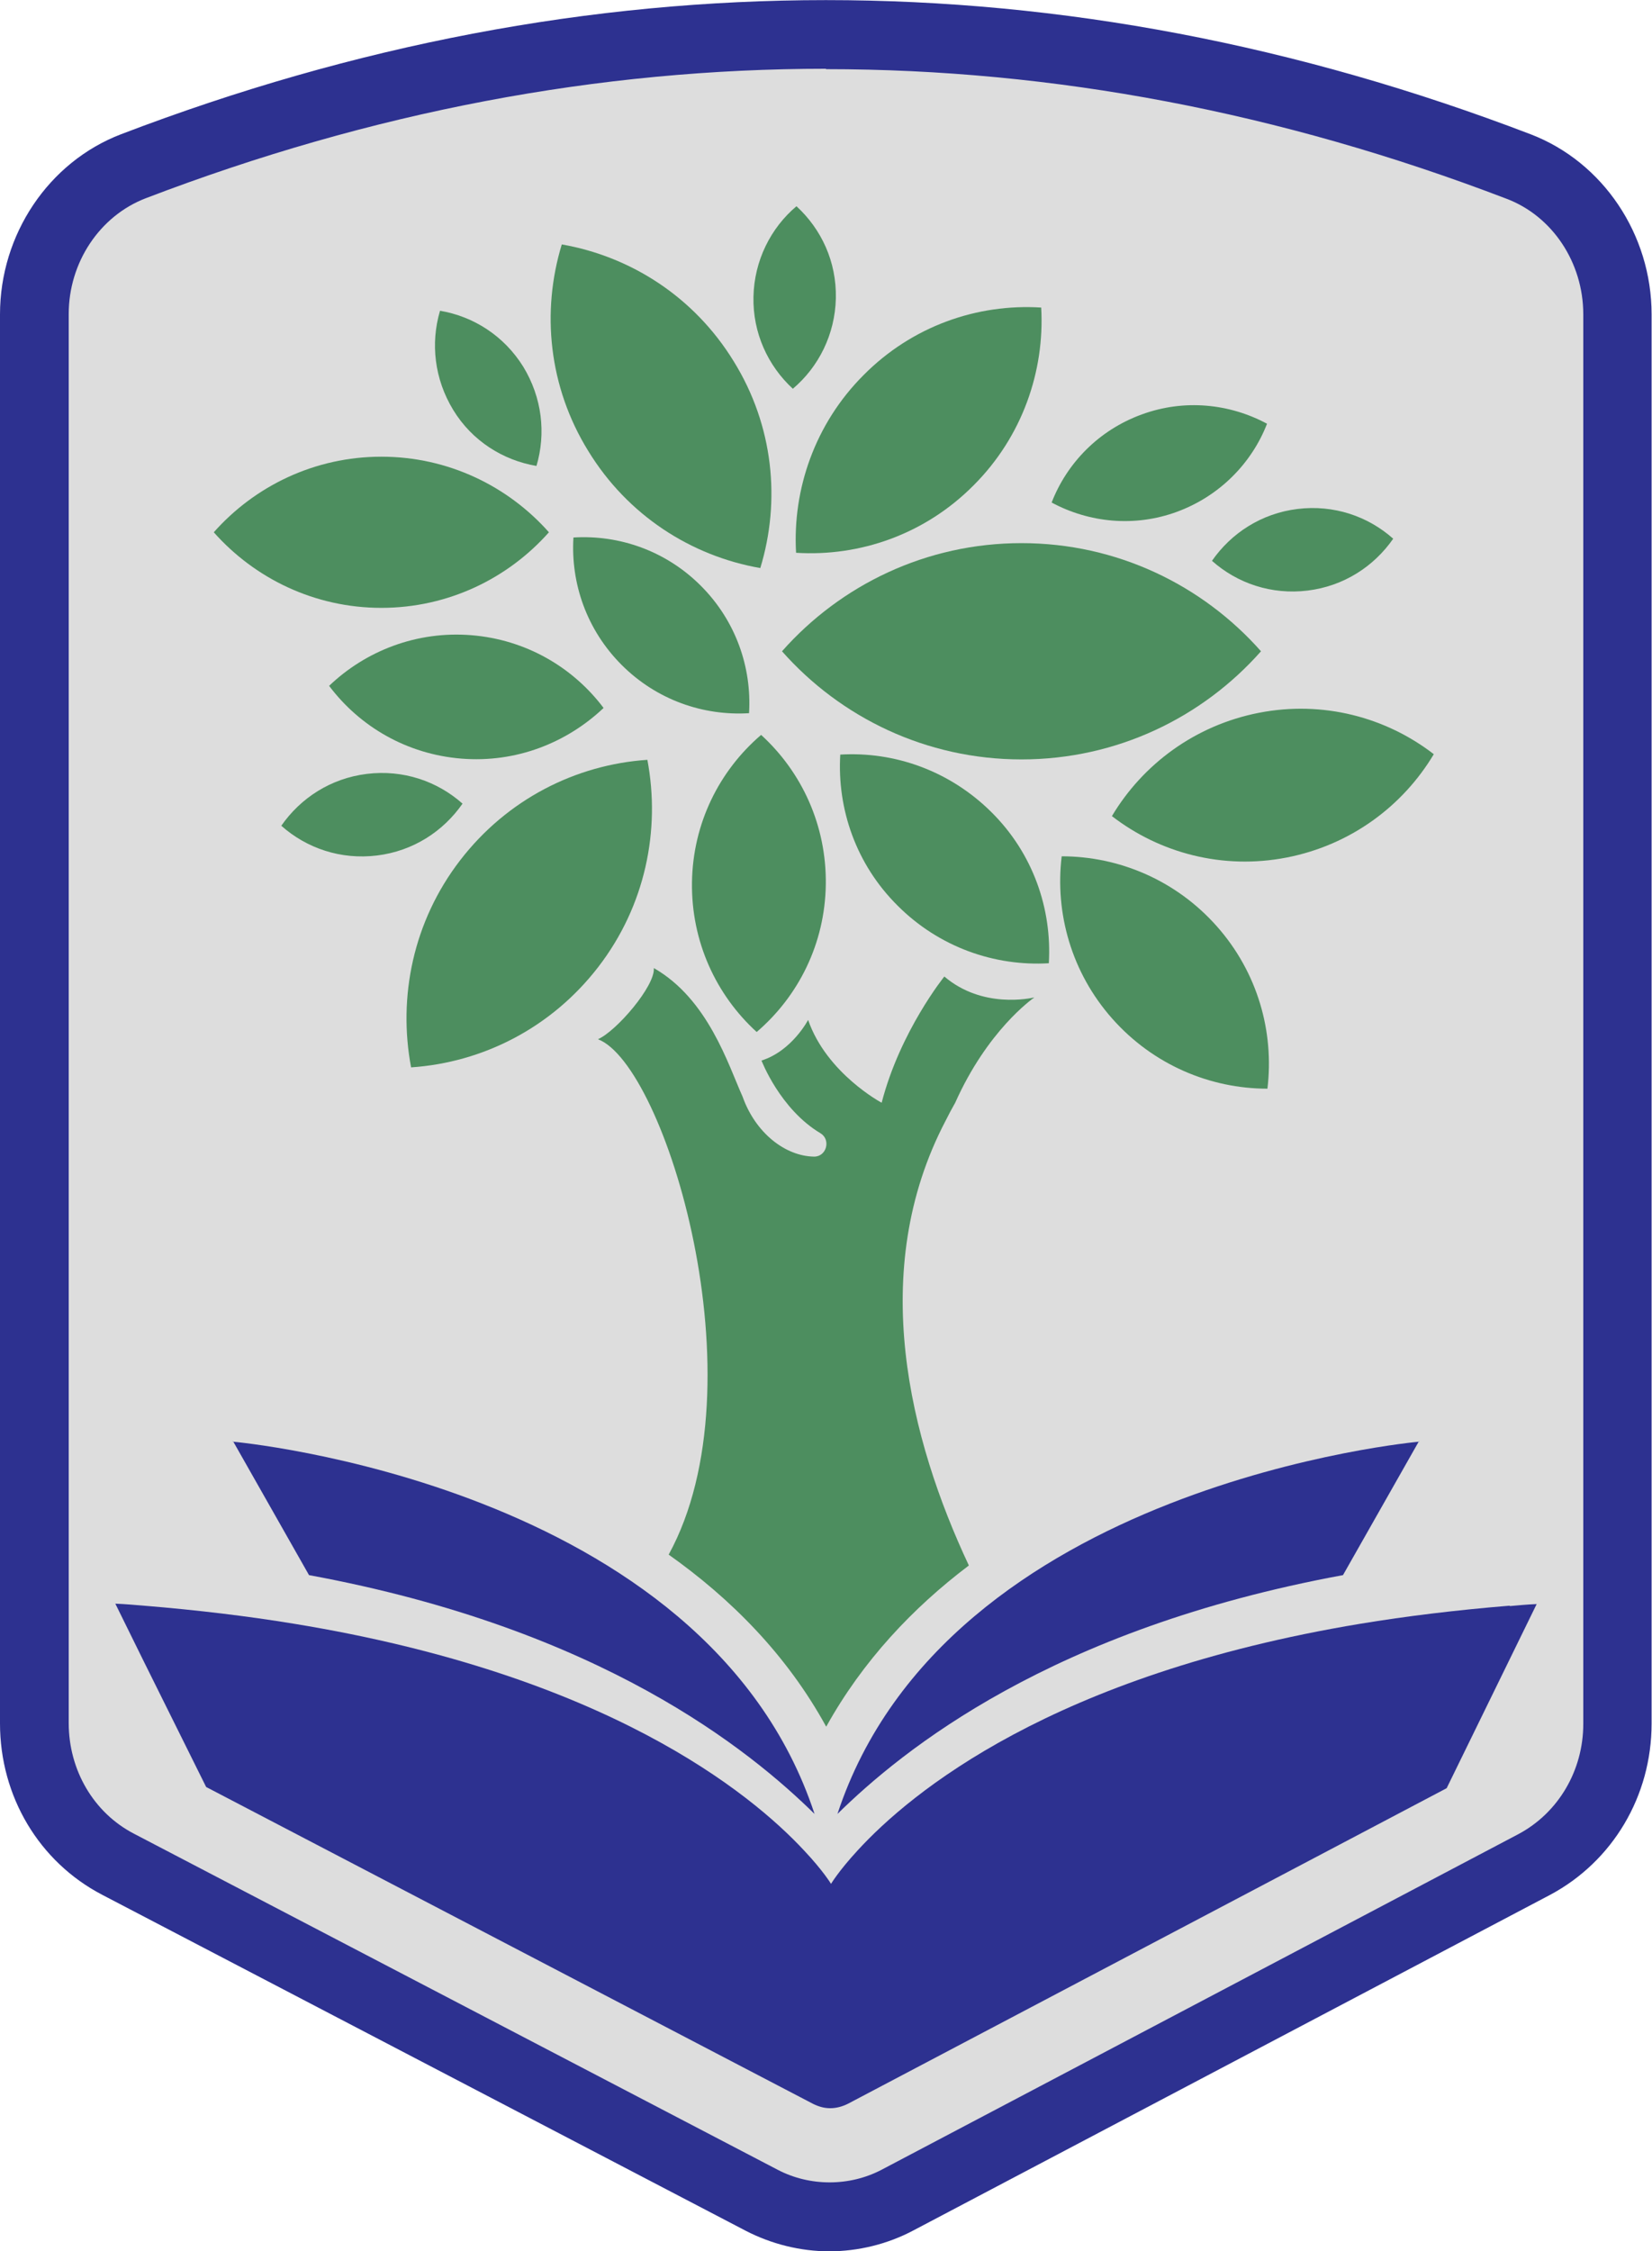 <?xml version="1.0" encoding="UTF-8"?>
<svg id="Capa_2" data-name="Capa 2" xmlns="http://www.w3.org/2000/svg" viewBox="0 0 41.11 56">
  <defs>
    <style>
      .cls-1 {
        fill: #ddd;
      }

      .cls-1, .cls-2, .cls-3 {
        stroke-width: 0px;
      }

      .cls-2 {
        fill: #2d3190;
      }

      .cls-3 {
        fill: #4d8e5f;
      }
    </style>
  </defs>
  <g id="Capa_2-2" data-name="Capa 2">
    <g>
      <g>
        <path class="cls-1" d="m20.64,55.15c-.58,0-1.16-.14-1.68-.41L2.94,46.37c-1.28-.67-2.08-2.01-2.08-3.5V7.82c0-1.64.99-3.12,2.47-3.68C14.76-.24,26.36-.24,37.8,4.13c1.47.56,2.47,2.04,2.47,3.68v35.05c0,1.49-.79,2.83-2.07,3.5l-15.85,8.35c-.53.28-1.12.42-1.7.42h0Z"/>
        <path class="cls-2" d="m20.64,56c-.72,0-1.44-.18-2.08-.51L2.54,47.13c-1.57-.82-2.54-2.45-2.54-4.26V7.82c0-1.99,1.21-3.79,3.01-4.48C14.65-1.11,26.46-1.11,38.09,3.34c1.8.69,3.01,2.49,3.01,4.48v35.05c0,1.81-.97,3.43-2.52,4.26l-15.85,8.35c-.64.34-1.37.52-2.1.52h0Zm-.08-54.29c-5.66,0-11.31,1.07-16.93,3.22-1.15.44-1.92,1.6-1.92,2.88v35.05c0,1.17.62,2.23,1.62,2.75l16.02,8.36c.8.42,1.79.42,2.59,0l15.85-8.35c.99-.53,1.61-1.58,1.61-2.74V7.82c0-1.29-.77-2.45-1.92-2.88-5.62-2.15-11.27-3.22-16.93-3.22h0Z"/>
      </g>
      <path class="cls-3" d="m31.33,17.73c-1.59.31-2.89,1.28-3.66,2.57,1.19.92,2.76,1.34,4.35,1.03s2.89-1.28,3.66-2.57c-1.19-.92-2.76-1.34-4.35-1.03Z"/>
      <path class="cls-3" d="m25.42,13.51c-2.37,0-4.5,1.04-5.96,2.69,1.46,1.65,3.59,2.69,5.96,2.69s4.5-1.04,5.96-2.69c-1.46-1.65-3.59-2.69-5.96-2.69Z"/>
      <path class="cls-3" d="m11.45,21.4c-1.17,1.52-1.55,3.4-1.22,5.15,1.78-.12,3.49-.98,4.66-2.5s1.55-3.4,1.22-5.15c-1.78.12-3.49.98-4.66,2.5h0Z"/>
      <path class="cls-3" d="m32.29,12.66c-.9.11-1.65.6-2.13,1.29.63.56,1.48.85,2.38.74s1.65-.6,2.13-1.29c-.63-.56-1.48-.85-2.38-.74Z"/>
      <path class="cls-3" d="m9.13,19.25c-.9.11-1.65.6-2.13,1.29.63.56,1.48.85,2.38.74s1.65-.6,2.13-1.29c-.63-.56-1.48-.85-2.38-.74Z"/>
      <path class="cls-3" d="m20.8,7.42c.02-.91-.36-1.72-.98-2.29-.64.54-1.05,1.35-1.07,2.25s.36,1.72.98,2.29c.64-.54,1.05-1.35,1.07-2.25Z"/>
      <path class="cls-3" d="m13.02,9.12c-.48-.77-1.24-1.25-2.07-1.39-.24.81-.14,1.7.33,2.47s1.24,1.25,2.07,1.39c.24-.81.14-1.7-.33-2.47Z"/>
      <path class="cls-3" d="m9.49,15.12c1.66,0,3.15-.73,4.17-1.88-1.02-1.15-2.51-1.88-4.17-1.88s-3.15.73-4.17,1.88c1.02,1.15,2.51,1.88,4.17,1.88Z"/>
      <path class="cls-3" d="m21.49,9.33c-1.21,1.21-1.77,2.84-1.68,4.42,1.59.1,3.21-.46,4.42-1.68,1.21-1.21,1.77-2.84,1.68-4.42-1.59-.1-3.21.46-4.42,1.68Z"/>
      <path class="cls-3" d="m28.41,10.31c-1.07.39-1.86,1.21-2.24,2.19.93.5,2.06.62,3.12.23s1.86-1.21,2.24-2.19c-.93-.5-2.06-.62-3.12-.23Z"/>
      <path class="cls-3" d="m17.22,21.95c-.02,1.47.6,2.8,1.61,3.72,1.04-.89,1.7-2.2,1.72-3.67s-.6-2.8-1.61-3.72c-1.04.89-1.7,2.2-1.72,3.67Z"/>
      <path class="cls-3" d="m30.28,23.04c-1.02-1.15-2.44-1.74-3.86-1.74-.17,1.41.24,2.89,1.26,4.04,1.02,1.15,2.44,1.74,3.86,1.74.17-1.41-.24-2.89-1.26-4.04h0Z"/>
      <path class="cls-3" d="m14.64,11.22c.98,1.6,2.56,2.61,4.28,2.91.51-1.67.33-3.54-.66-5.14-.98-1.6-2.56-2.61-4.28-2.91-.51,1.67-.33,3.54.66,5.14Z"/>
      <path class="cls-3" d="m15.47,16.54c.87.87,2.03,1.27,3.17,1.2.07-1.14-.33-2.3-1.2-3.17s-2.03-1.27-3.17-1.2c-.07,1.14.33,2.3,1.2,3.17Z"/>
      <path class="cls-3" d="m22.34,22.53c1.03,1.03,2.41,1.51,3.76,1.43.08-1.35-.39-2.73-1.43-3.76s-2.41-1.51-3.76-1.43c-.08,1.35.39,2.73,1.43,3.76Z"/>
      <path class="cls-3" d="m11.48,18.87c1.36.11,2.62-.39,3.54-1.26-.76-1.01-1.93-1.7-3.29-1.81s-2.63.39-3.54,1.26c.76,1.01,1.93,1.7,3.29,1.81Z"/>
      <path class="cls-3" d="m23.53,27.88c-1.96,3.74-.89,7.93.58,11.06-1.39,1.05-2.64,2.37-3.55,4.01-.98-1.79-2.38-3.19-3.92-4.28,2.34-4.27-.09-12.19-1.76-12.82.46-.2,1.43-1.33,1.39-1.77,1.35.77,1.85,2.4,2.21,3.2.32.9,1.06,1.48,1.78,1.49.31,0,.42-.42.16-.58-1.01-.6-1.47-1.81-1.47-1.81.76-.24,1.16-1.01,1.16-1.01.46,1.33,1.83,2.06,1.83,2.06.46-1.78,1.56-3.14,1.56-3.14.95.81,2.15.54,2.24.52-.07.05-1.17.83-1.97,2.62-.08.14-.16.29-.24.45h0Z"/>
      <path class="cls-2" d="m37.57,39.94c-1.34.11-2.57.26-3.72.45-7.66,1.27-11.19,4.2-12.51,5.64-.47.51-.66.83-.66.83,0,0-.19-.32-.67-.83-1.34-1.44-4.93-4.37-12.69-5.64-1.16-.19-2.4-.34-3.74-.45-.24-.02-.47-.04-.71-.05l.71,1.44,1.55,3.12,15.1,7.88c.14.07.28.11.43.11s.3-.04.44-.11l14.9-7.85,1.57-3.21.67-1.37c-.23.01-.45.03-.67.05Z"/>
      <g>
        <path class="cls-2" d="m35.32,35.86s-11.77,1.04-14.48,9.26c1.61-1.58,5.3-4.6,12.58-5.94l1.89-3.33h0Z"/>
        <path class="cls-2" d="m5.79,35.86s11.77,1.04,14.48,9.26c-1.61-1.58-5.3-4.6-12.58-5.94l-1.89-3.33h0Z"/>
      </g>
    </g>
  </g>
</svg>
